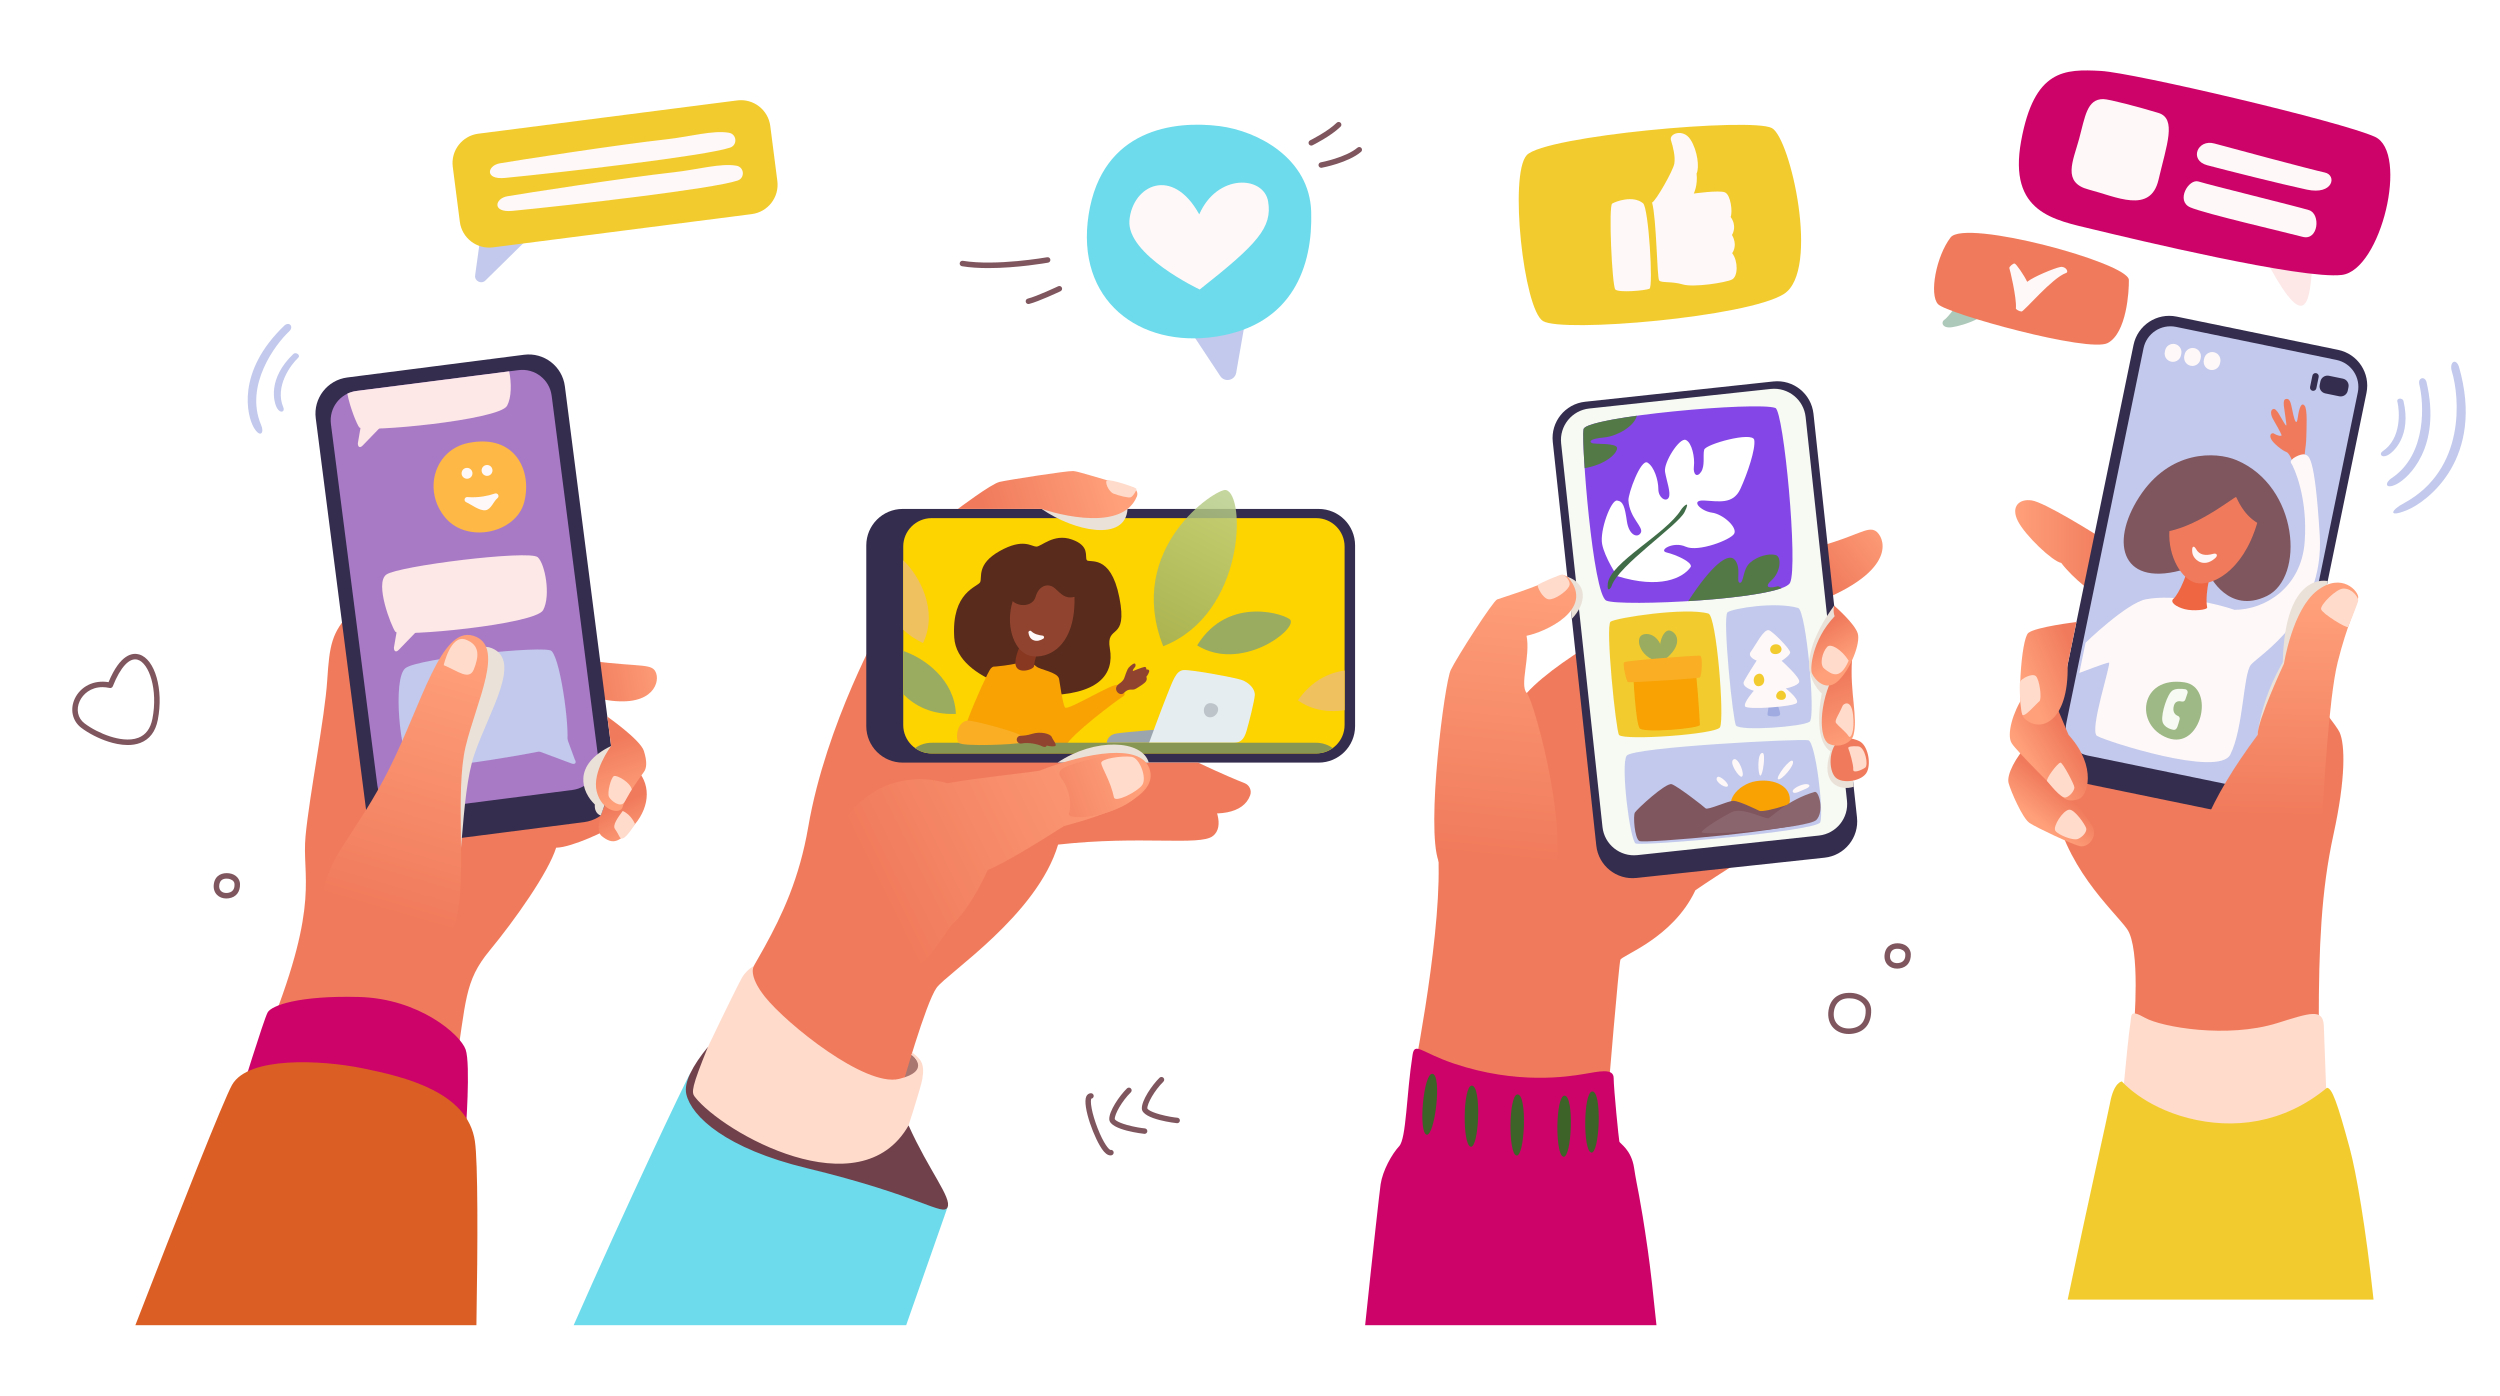 <svg width="781" height="436" viewBox="0 0 781 436" fill="none" xmlns="http://www.w3.org/2000/svg">
<g filter="url(#filter0_d_37_39496)">
<path d="M149.745 72.547L148.433 82.012C148.184 83.807 150.353 84.897 151.645 83.626L165.249 70.24L149.745 72.547Z" fill="#C2C9EC"/>
<path d="M153.998 73.278L234.853 62.887C239.917 62.236 243.494 57.603 242.844 52.539L240.636 35.362C239.985 30.298 235.353 26.721 230.289 27.371L149.434 37.763C144.37 38.414 140.792 43.046 141.443 48.11L143.651 65.288C144.302 70.352 148.934 73.929 153.998 73.278Z" fill="#F2CC2E"/>
<path d="M722.481 76.562C721.725 90.658 720.542 100.181 709.253 79.743C697.965 59.306 722.481 76.562 722.481 76.562Z" fill="#FDE7E7"/>
<path d="M617.116 82.017C611.871 91.217 608.313 95.377 607.357 95.949C606.401 96.521 606.551 98.737 609.914 98.206C613.276 97.675 622.142 95.165 626.315 88.026C630.489 80.887 617.116 82.017 617.116 82.017Z" fill="#ADC9B9"/>
<path d="M568.421 166.649C580.2 163.448 583.402 160.306 585.939 161.877C588.476 163.448 593.248 173.354 569.75 183.26C546.252 193.167 568.421 166.649 568.421 166.649Z" fill="url(#paint0_linear_37_39496)"/>
<path d="M184.609 202.469C201.04 204.523 203.939 203.073 205.026 206.456C206.114 209.838 203.093 217.812 186.905 214.188C170.716 210.563 184.609 202.469 184.609 202.469Z" fill="url(#paint1_linear_37_39496)"/>
<path d="M284.76 325.453C282.784 332.106 262.289 328.239 242.235 311.081C269.78 343.816 295.15 333.57 284.76 325.453Z" fill="#A97670"/>
<path d="M210.491 49.82C195.869 51.426 163.6 56.419 158.478 57.317C154.575 58.001 153.615 62.506 160.072 61.875C178.424 60.083 222.637 55.033 230.414 52.405C230.433 52.399 230.452 52.392 230.47 52.386C232.787 51.588 232.511 48.205 230.098 47.776C225.098 46.886 217.884 49.008 210.491 49.82Z" fill="#FFF8F8"/>
<path d="M208.154 39.528C193.532 41.134 161.263 46.127 156.141 47.025C152.238 47.709 151.278 52.213 157.735 51.583C176.087 49.79 220.301 44.74 228.078 42.112C228.096 42.106 228.115 42.1 228.133 42.093C230.45 41.296 230.174 37.912 227.762 37.483C222.761 36.594 215.547 38.716 208.154 39.528Z" fill="#FFF8F8"/>
<path d="M658.303 165.26C654.385 162.641 638.732 152.937 634.745 152.333C630.759 151.729 628.101 154.266 630.396 158.796C632.692 163.327 641.265 171.431 643.925 171.849C647.793 176.978 654.8 182.052 655.283 182.052C655.766 182.052 658.303 165.26 658.303 165.26Z" fill="url(#paint2_linear_37_39496)"/>
<path d="M502.338 337.896C502.338 337.896 505.721 297.304 506.204 295.855C506.687 294.405 522.634 289.089 529.641 274.109C536.648 269.277 552.111 259.612 552.111 259.612L518.526 185.193C518.526 185.193 487.841 200.415 476.968 212.496C466.095 224.577 448.94 241.249 449.423 266.377C449.906 291.506 440.725 336.205 440.725 336.205L502.338 337.896Z" fill="#F07B5C"/>
<path d="M641.269 245.115C644.41 266.619 660.115 280.149 664.464 286.19C668.814 292.231 666.639 316.876 666.639 316.876C666.639 316.876 690.318 340.554 724.386 314.943C724.386 292.231 725.111 274.351 728.977 256.713C732.843 239.074 732.601 228.685 730.91 224.819C729.218 220.953 707.231 195.583 707.231 195.583L641.269 245.115Z" fill="#F07B5C"/>
<path d="M281.74 335.722C281.74 335.722 289.23 309.144 292.613 304.553C295.996 299.962 324.024 281.841 330.547 259.854C356.401 256.954 374.764 260.337 378.871 257.196C382.979 254.055 378.871 246.806 378.871 246.806L275.7 190.75C275.7 190.75 258.062 221.919 252.504 254.296C246.947 286.673 231 299.721 224.235 321.466C217.47 343.212 281.74 335.722 281.74 335.722Z" fill="#F07B5C"/>
<path d="M142.084 331.131C145.709 308.419 144.984 302.62 152.957 292.955C160.931 283.29 171.32 268.552 173.736 260.82C178.569 260.82 190.65 255.021 190.891 254.296C191.133 253.571 195.24 235.933 184.126 226.752C173.012 217.57 115.265 181.086 109.466 187.368C103.667 193.65 102.942 197.274 102.217 208.63C101.492 219.986 96.66 244.39 95.452 257.196C94.244 270.002 100.043 277.492 84.579 316.634C69.115 355.776 142.084 331.131 142.084 331.131Z" fill="#F07B5C"/>
<path d="M145.467 349.736C145.467 349.736 147.074 328.531 145.467 323.883C143.86 319.235 130.97 307.936 112.124 307.452C93.277 306.969 84.821 310.11 83.613 312.285C82.405 314.459 74.915 338.788 74.915 338.788L145.467 349.736Z" fill="#CD0369"/>
<path d="M148.83 410C149.281 383.771 149.32 359.156 148.367 352.545C146.137 337.075 126.383 332.404 113.336 329.746C100.288 327.088 77.572 325.967 72.498 334.907C69.956 339.385 55.775 375.146 42.282 410H148.83Z" fill="#DB5F24"/>
<path d="M273.283 379.455C273.283 379.455 287.297 338.138 288.143 333.064C288.989 327.99 287.502 326.817 284.984 324.806C284.76 325.453 284.76 325.453 284.76 325.453C284.76 325.453 291.402 330.527 280.833 333.064C270.263 335.601 245.773 315.93 238.974 307.403C233.625 300.695 235.461 297.835 235.461 297.835C235.461 297.835 233.554 298.673 231.908 301.214C230.716 303.053 212.396 340.675 210.704 346.474C209.013 352.273 273.283 379.455 273.283 379.455Z" fill="#FFDBCC"/>
<path d="M283.086 410L295.996 373.173C295.996 373.173 270.545 363.508 244.128 357.387C217.711 351.266 214.305 337.243 215.593 331.424C214.435 333.058 194.821 374.533 179.213 410H283.086Z" fill="#6DDBEB"/>
<path d="M517.479 410C516.533 400.618 515.588 392.212 514.741 386.291C512.266 368.979 511.515 367.636 510.491 360.857C509.626 355.123 506.043 353.27 505.882 352.625C505.721 351.981 504.11 336.034 504.11 332.813C504.11 329.591 499.6 330.719 494.768 331.524C489.935 332.329 473.99 334.932 454.175 328.248C444.03 324.827 441.938 321.37 441.289 325.51C439.355 337.844 439.356 351.659 437.101 354.075C434.846 356.491 431.947 361.646 431.302 365.995C431.028 367.845 428.83 387.421 426.469 410L517.479 410Z" fill="#CD0369"/>
<path d="M447.411 331.453C444.672 331.453 443.061 349.655 445.639 350.461C448.216 351.266 450.632 331.453 447.411 331.453Z" fill="#3D6328"/>
<path d="M459.732 335.146C457.002 335.357 456.8 353.629 459.432 354.233C462.063 354.838 462.944 334.898 459.732 335.146Z" fill="#3D6328"/>
<path d="M474.032 337.899C471.302 338.11 471.1 356.382 473.731 356.986C476.363 357.591 477.244 337.65 474.032 337.899Z" fill="#3D6328"/>
<path d="M488.69 338.282C485.96 338.493 485.757 356.765 488.389 357.369C491.021 357.974 491.902 338.033 488.69 338.282Z" fill="#3D6328"/>
<path d="M497.389 336.971C494.658 337.182 494.456 355.454 497.088 356.058C499.72 356.662 500.601 336.722 497.389 336.971Z" fill="#3D6328"/>
<path d="M727.165 349.736C727.165 349.736 726.198 321.829 725.957 316.392C725.715 310.956 721.637 312.427 711.419 315.614C695.821 320.481 675.325 316.876 670.13 313.976C664.935 311.077 666.035 313.131 665.431 316.392C664.828 319.654 661.807 352.515 661.807 352.515C661.807 352.515 701.312 390.69 727.165 349.736Z" fill="#FFDBCC"/>
<path d="M741.495 402C739.064 379.448 736.088 362.205 734.051 354.693C730.185 340.437 728.504 335.821 726.928 335.834C713.272 347.123 697.566 348.894 683.553 345.27C669.539 341.645 662.887 333.845 662.887 333.845C662.887 333.845 660.357 333.97 659.149 340.707C658.558 344.001 652.078 372.479 645.946 402L741.495 402Z" fill="#F2CC2E"/>
<path d="M127.252 259.931L182.48 252.833C188.72 252.031 193.128 246.323 192.326 240.083L176.465 116.673C175.663 110.433 169.955 106.025 163.716 106.827L108.487 113.925C102.248 114.727 97.84 120.435 98.641 126.674L114.502 250.085C115.304 256.325 121.012 260.733 127.252 259.931Z" fill="#352D4E"/>
<path d="M128.227 249.285L178.846 242.779C183.91 242.128 187.487 237.496 186.836 232.432L172.338 119.621C171.687 114.557 167.054 110.98 161.991 111.631L111.372 118.136C106.308 118.787 102.73 123.42 103.381 128.484L117.88 241.294C118.531 246.358 123.163 249.936 128.227 249.285Z" fill="#A87AC6"/>
<path d="M411.938 154.991H282.017C275.726 154.991 270.626 160.091 270.626 166.382V222.851C270.626 229.142 275.726 234.242 282.017 234.242H411.939C418.229 234.242 423.329 229.142 423.329 222.851V166.382C423.329 160.091 418.229 154.991 411.938 154.991Z" fill="#352D4E"/>
<path d="M124.518 189.86L123.061 198.31C123.061 199.605 123.774 199.883 124.651 198.931L130.243 193.151C131.081 192.241 124.518 189.075 124.518 189.86Z" fill="#FDE7E7"/>
<path d="M176.45 224.767L179.565 233.265C180.209 234.276 179.677 234.934 178.553 234.515L166.667 230.083L176.45 224.767Z" fill="#C2C9EC"/>
<path d="M167.981 170.065C165.321 167.737 124.374 172.784 120.68 175.503C116.985 178.223 122.21 191.548 123.472 193.321C124.733 195.094 167.222 191.124 169.677 186.605C172.131 182.087 170.271 172.069 167.981 170.065Z" fill="#FDE7E7"/>
<path d="M113.249 126.029L111.791 134.479C111.791 135.774 112.504 136.053 113.381 135.1L118.973 129.321C119.812 128.41 113.249 125.244 113.249 126.029Z" fill="#FDE7E7"/>
<path d="M158.407 122.774C159.83 120.155 159.801 115.688 159.081 112.005L111.372 118.137C110.348 118.268 109.386 118.565 108.506 118.993C109.382 123.491 111.466 128.456 112.202 129.491C113.464 131.263 155.952 127.293 158.407 122.774Z" fill="#FDE7E7"/>
<path d="M172.3 199.356C170.46 197.533 130.883 201.551 126.689 204.699C122.495 207.848 125.071 233.17 128.506 235.393C131.941 237.616 175.305 230.055 176.879 228.755C178.453 227.455 175.441 202.469 172.3 199.356Z" fill="#C2C9EC"/>
<path d="M411.164 157.863H291.056C286.148 157.863 282.168 161.843 282.168 166.751V222.482C282.168 227.39 286.148 231.37 291.056 231.37H411.163C416.072 231.37 420.051 227.39 420.051 222.482V166.751C420.051 161.843 416.072 157.863 411.164 157.863Z" fill="#FDD300"/>
<path d="M570.022 263.937L511.229 270.275C504.975 270.949 499.357 266.426 498.683 260.171L485.088 134.052C484.413 127.797 488.937 122.18 495.192 121.506L553.985 115.168C560.24 114.493 565.857 119.017 566.531 125.272L580.127 251.391C580.801 257.646 576.277 263.263 570.022 263.937Z" fill="#352D4E"/>
<path d="M568.218 257.026L511.519 263.138C506.084 263.724 501.204 259.793 500.618 254.359L487.699 134.52C487.114 129.085 491.044 124.205 496.479 123.619L553.178 117.507C558.612 116.921 563.493 120.852 564.079 126.286L576.997 246.125C577.583 251.56 573.653 256.44 568.218 257.026Z" fill="#F6FAF3"/>
<path d="M700.441 250.874L649.98 240.479C643.819 239.21 639.853 233.186 641.122 227.024L666.513 103.761C667.782 97.6 673.806 93.634 679.968 94.903L730.428 105.297C736.59 106.566 740.556 112.59 739.287 118.752L713.895 242.015C712.626 248.177 706.602 252.143 700.441 250.874Z" fill="#352D4E"/>
<path d="M702.32 242.351L652.192 232.025C647.549 231.069 644.561 226.529 645.517 221.886L669.638 104.79C670.595 100.147 675.134 97.159 679.777 98.115L729.905 108.441C734.548 109.397 737.536 113.937 736.58 118.58L712.459 235.676C711.502 240.319 706.963 243.308 702.32 242.351Z" fill="#C2C9EC"/>
<path d="M678.295 108.99C676.9 108.702 676.002 107.338 676.289 105.943L676.384 105.483C676.672 104.088 678.036 103.19 679.431 103.477C680.826 103.765 681.724 105.129 681.437 106.524L681.342 106.984C681.055 108.379 679.691 109.277 678.295 108.99Z" fill="#FFF8F8"/>
<path d="M684.373 110.266C682.978 109.979 682.08 108.615 682.367 107.22L682.462 106.76C682.749 105.365 684.113 104.467 685.508 104.754C686.904 105.041 687.802 106.405 687.514 107.801L687.42 108.26C687.132 109.656 685.768 110.554 684.373 110.266Z" fill="#FFF8F8"/>
<path d="M690.48 111.545C689.085 111.258 688.187 109.894 688.474 108.499L688.569 108.039C688.857 106.644 690.221 105.745 691.616 106.033C693.011 106.32 693.909 107.684 693.622 109.079L693.527 109.539C693.24 110.935 691.876 111.833 690.48 111.545Z" fill="#FFF8F8"/>
<path d="M730.78 119.801L726.425 118.904C725.207 118.653 724.423 117.463 724.674 116.245L724.901 115.143C725.152 113.925 726.343 113.141 727.56 113.392L731.915 114.289C733.133 114.54 733.917 115.73 733.666 116.948L733.439 118.05C733.188 119.268 731.998 120.052 730.78 119.801Z" fill="#352D4E"/>
<path d="M722.442 118.084C722.984 118.195 723.514 117.846 723.626 117.304L724.357 113.755C724.468 113.213 724.12 112.683 723.577 112.571C723.035 112.46 722.505 112.808 722.393 113.351L721.662 116.9C721.551 117.442 721.9 117.972 722.442 118.084Z" fill="#352D4E"/>
<path d="M720.081 139.636C719.679 138.025 720.404 136.092 720.484 132.79C720.565 129.488 720.886 123.85 719.96 122.722C719.034 121.595 718.254 123.194 717.825 126.486C717.496 129.008 716.881 127.556 716.429 125.591C715.706 122.45 715.652 120.467 714.202 120.628C712.752 120.789 713.71 123.659 714.202 128.038C714.327 129.153 714.326 129.327 713.459 127.958C712.591 126.588 711.222 123.447 710.175 123.769C709.128 124.092 709.37 125.702 710.175 127.072C710.981 128.441 712.591 131.34 712.753 131.904C712.914 132.468 711.142 131.984 710.497 131.501C709.853 131.018 708.78 131.664 709.478 133.113C710.175 134.562 712.994 136.736 714.283 137.22C715.571 137.703 716.634 141.649 716.634 141.649L720.081 139.636Z" fill="#F07B5C"/>
<path d="M146.412 134.357C135.588 136.488 131.968 149.421 139.236 157.863C146.074 165.807 161.168 162.587 163.744 152.927C166.32 143.266 161.061 131.473 146.412 134.357Z" fill="#FEB845"/>
<path d="M150.854 151.102C149.19 151.356 147.565 151.408 146.03 151.284C145.089 151.208 144.777 152.505 145.639 152.89C147.238 153.604 149.852 155.679 151.712 155.395C153.423 155.134 154.158 152.632 155.415 151.619C156.15 151.026 155.493 149.869 154.601 150.179C153.427 150.587 152.171 150.901 150.854 151.102Z" fill="#FFF8F8"/>
<path d="M145.898 145.564C146.838 145.564 147.599 144.802 147.599 143.863C147.599 142.923 146.838 142.162 145.898 142.162C144.959 142.162 144.197 142.923 144.197 143.863C144.197 144.802 144.959 145.564 145.898 145.564Z" fill="#FFF8F8"/>
<path d="M152.155 144.665C153.094 144.665 153.856 143.904 153.856 142.964C153.856 142.025 153.094 141.263 152.155 141.263C151.215 141.263 150.454 142.025 150.454 142.964C150.454 143.904 151.215 144.665 152.155 144.665Z" fill="#FFF8F8"/>
<path d="M358.978 228.04H345.77C345.77 228.04 345.77 225.624 348.83 225.141C351.891 224.658 365.904 223.53 365.904 223.53L358.978 228.04Z" fill="#9AA5AE"/>
<path d="M372.439 100.217L381.204 113.482C382.569 115.548 385.757 114.884 386.184 112.445L388.954 96.593L372.439 100.217Z" fill="#C2C9EC"/>
<path d="M381.015 35.402C366.888 33.591 344.281 36.249 340.095 63.021C335.91 89.793 355.904 104.873 379.965 101.146C404.026 97.418 410.126 78.949 409.617 62.174C409.109 45.399 392.909 36.927 381.015 35.402Z" fill="#6DDBEB"/>
<path d="M553.543 36.013C547.237 32.597 482.507 38.429 476.95 44.47C471.393 50.51 475.983 92.552 482.024 96.297C488.065 100.042 545.946 95.079 557.303 87.831C568.658 80.582 559.342 39.154 553.543 36.013Z" fill="#F2CC2E"/>
<path d="M374.79 86.442C392.93 72.146 397.482 67.043 396.168 58.973C394.854 50.903 380.293 50.044 374.647 62.966C366.229 47.713 353.849 53.867 352.839 64.769C351.828 75.672 374.79 86.442 374.79 86.442Z" fill="#FFF8F8"/>
<path d="M513.288 59.495C510.116 56.924 504.845 58.905 503.651 59.593C502.458 60.282 503.617 85.363 504.624 86.437C505.63 87.512 514.062 86.776 515.295 86.194C516.528 85.612 515.023 60.902 513.288 59.495Z" fill="#FFF8F8"/>
<path d="M516.112 59.285C517.345 58.703 522.668 49.336 523.054 47.135C523.441 44.935 522.648 41.846 522 39.791C521.352 37.736 525.807 36.069 528.084 39.57C530.362 43.072 530.914 48.428 530.011 50.216C530.432 53.928 529.133 56.47 529.133 56.47C529.133 56.47 537.006 55.339 538.861 56.096C540.716 56.853 541.308 62.315 540.644 63.772C542.644 66.531 541.369 68.943 541.064 69.42C542.745 72.297 541.604 74.418 541.126 75.08C543.006 77.521 543.002 82.359 541.066 83.325C539.13 84.291 529.081 85.874 525.675 84.85C522.269 83.827 518.994 84.447 518.319 83.612C517.644 82.776 517.513 64.324 516.112 59.285Z" fill="#FFF8F8"/>
<path d="M665.057 83.444C664.942 78.095 613.883 64.293 609.368 70.171C604.853 76.049 602.623 88.041 605.446 91.025C608.269 94.008 652.57 106.288 658.457 103.162C664.345 100.037 665.134 87.021 665.057 83.444Z" fill="#F07B5C"/>
<path d="M633.291 84.038C632.281 81.917 629.916 78.514 629.401 78.341C628.885 78.169 627.566 79.447 627.718 79.753C627.871 80.059 630.056 89.135 629.766 92.286C629.651 92.63 630.777 93.262 631.522 93.32C632.267 93.378 641.105 82.768 645.424 81.284C646.417 80.979 645.331 79.087 643.63 79.41C641.93 79.732 635.375 82.379 633.291 84.038Z" fill="#FFF8F8"/>
<path d="M656.32 18.16C644.974 17.543 635.493 17.596 631.401 40.062C627.308 62.528 641.775 64.725 653.999 67.676C666.222 70.626 719.358 83.397 731.606 81.888C743.853 80.379 752.641 43.572 741.902 38.729C731.162 33.887 666.367 18.706 656.32 18.16Z" fill="#CD0369"/>
<path d="M554.63 123.45C548.966 121.358 495.514 126.188 494.708 130.054C493.903 133.92 497.607 181.613 501.796 183.62C505.984 185.626 556.601 183.268 559.202 178.073C561.804 172.88 557.247 124.417 554.63 123.45Z" fill="#8446E7"/>
<path d="M501.312 132.631C505.321 132.23 510.655 129.058 511.347 125.874C502.104 127.147 494.998 128.663 494.708 130.054C494.475 131.173 494.62 135.967 495.045 142.262C501.895 141.041 505.178 137.582 505.178 136.013C505.178 134.242 498.091 134.886 497.285 134.403C496.48 133.92 496.48 133.114 501.312 132.631Z" fill="#537947"/>
<path d="M556.563 179.743C556.021 179.293 555.531 179.067 555.153 179.183C553.059 179.825 550.763 179.666 553.502 177.208C556.24 174.749 556.723 169.841 554.629 169.357C552.535 168.874 549.152 169.68 546.736 171.773C544.32 173.868 544.803 178.217 543.515 178.055C542.226 177.894 544.159 173.384 541.904 170.84C539.856 168.531 534.621 172.647 527.404 183.794C538.995 183.085 551.236 181.694 556.563 179.743Z" fill="#537947"/>
<path d="M505.178 175.962C518.557 180.119 525.796 176.619 528.212 173.069C528.678 171.535 523.394 169.242 520.656 168.598C517.918 167.954 522.736 165.008 526.602 166.78C530.468 168.552 540.616 164.686 541.743 162.753C542.871 160.82 538.361 156.632 534.817 156.149C531.273 155.666 527.862 152.122 532.387 152.363C536.911 152.605 541.421 153.643 543.676 148.775C545.931 143.907 548.508 136.175 548.025 133.437C547.542 130.698 532.856 134.725 532.387 136.497C531.917 138.269 532.722 141.434 531.434 143.395C530.145 145.356 528.857 144.229 529.179 141.652C529.501 139.075 528.593 134.242 526.631 133.437C524.668 132.632 519.675 140.468 520.158 143.396C520.641 146.323 522.091 150.028 521.286 151.478C520.48 152.927 518.064 151.549 518.064 148.775C518.064 146.001 516.775 141.805 514.681 140.521C512.587 139.236 508.582 150.279 508.721 152.364C509.088 157.864 513.554 160.659 512.587 162.431C511.621 164.203 508.882 163.288 508.238 158.832C507.594 154.377 507.111 152.605 505.178 152.364C503.245 152.122 499.701 161.787 500.506 165.975C501.311 170.163 505.178 175.962 505.178 175.962Z" fill="white"/>
<path d="M525.152 155.263C520.481 162.834 503.048 171.706 502.279 178.297C501.932 181.265 503.189 179.922 503.487 179.022C505.61 172.609 524.152 160.176 526.246 155.988C528.34 151.8 525.763 154.273 525.152 155.263Z" fill="#406D47"/>
<path d="M533.709 187.677C526.577 185.639 504.836 189.006 503.144 190.214C501.453 191.422 504.827 224.499 505.795 225.611C507.373 227.423 536.216 225.421 537.333 223.195C538.783 220.306 536.246 188.402 533.709 187.677Z" fill="#F2CC2E"/>
<path d="M561.723 185.924C554.59 183.886 541.388 186.061 539.697 187.269C538.005 188.477 541.379 221.554 542.347 222.666C543.925 224.478 563.414 223.013 565.347 221.442C567.28 219.872 564.259 186.649 561.723 185.924Z" fill="#C2C9EC"/>
<path d="M531.051 222.47C530.891 218.243 529.964 205.799 529.601 205.315C529.239 204.832 510.393 206.046 510.272 206.466C510.151 206.886 510.997 221.879 512.205 223.503C513.413 225.128 531.091 223.54 531.051 222.47Z" fill="#F8A204"/>
<path d="M519.922 202.174C525.802 197.664 524.183 193.751 521.731 193.009C519.278 192.268 517.023 199.355 519.922 202.174Z" fill="#99AC5F"/>
<path d="M519.6 202.899C519.922 195.087 515.331 193.235 512.996 194.362C510.66 195.49 512.351 202.255 519.6 202.899Z" fill="#99AC5F"/>
<path d="M552.475 215.018C552.81 217.514 551.657 219.447 552.475 219.609C553.293 219.77 556.193 220.194 556.112 218.975C556.031 217.756 554.772 214.696 554.772 214.696L552.475 215.018Z" fill="#A0ABE1"/>
<path d="M552.649 192.889C551.011 192.316 548.38 197.733 547.011 199.489C545.642 201.245 548.783 202.373 548.783 202.373C548.783 202.373 545.803 206.964 544.837 208.816C543.87 210.669 547.897 211.796 547.897 211.796C547.897 211.796 544.595 215.501 545.159 216.669C545.723 217.837 560.367 216.762 561.3 215.608C562.233 214.454 557.885 211.071 557.885 211.071C557.885 211.071 561.589 210.347 562.072 209.058C562.555 207.769 556.595 202.454 556.595 202.454C556.595 202.454 559.092 200.843 559.253 199.876C559.414 198.91 553.857 193.312 552.649 192.889Z" fill="#FFF8F8"/>
<path d="M554.421 197.309C552.398 197.649 552.488 200.669 554.985 200.313C557.481 199.957 556.756 196.916 554.421 197.309Z" fill="#F2CC2E"/>
<path d="M549.406 206.48C547.097 206.967 547.617 210.503 549.406 210.371C552.112 210.171 551.317 206.078 549.406 206.48Z" fill="#F2CC2E"/>
<path d="M557.284 212.07C555.619 210.738 553.668 213.989 555.842 214.553C558.018 215.116 558.492 213.036 557.284 212.07Z" fill="#F2CC2E"/>
<path d="M568.663 252.845C569.768 249.201 567.167 227.799 564.917 227.254C562.667 226.709 510.11 229.392 508.175 232.075C506.24 234.758 509.183 258.644 511 259.509C512.817 260.374 567.798 255.701 568.663 252.845Z" fill="#C2C9EC"/>
<path d="M559.044 246.894C560.039 241.7 554.271 239.116 548.56 240.037C542.848 240.958 538.002 247.011 542.502 249.841C547.002 252.672 558.277 250.895 559.044 246.894Z" fill="#F8A204"/>
<path d="M564.225 242.373C562.621 243.007 560.503 244.303 560.071 243.381C559.638 242.46 562.753 240.926 564.225 240.957C565.696 240.988 565.525 241.859 564.225 242.373Z" fill="#FFF8F8"/>
<path d="M560.03 233.719C559.283 232.726 554.6 238.825 555.475 239.431C556.349 240.036 560.941 234.93 560.03 233.719Z" fill="#FFF8F8"/>
<path d="M550.637 231.209C548.818 231.057 549.167 238.306 549.946 238.306C550.724 238.305 551.674 231.295 550.637 231.209Z" fill="#FFF8F8"/>
<path d="M541.637 233.199C539.877 234.028 543.246 238.874 544.072 238.652C545.358 238.305 543.108 232.507 541.637 233.199Z" fill="#FFF8F8"/>
<path d="M536.618 238.693C535.12 239.726 538.695 242.294 539.647 241.689C540.599 241.083 537.31 238.215 536.618 238.693Z" fill="#FFF8F8"/>
<path d="M633.779 228.202C629.672 232.549 626.772 238.063 627.497 240.683C628.222 243.303 631.846 251.639 634.021 253.088C636.195 254.538 647.189 259.733 649.726 260.337C652.263 260.941 655.525 257.369 653.592 254.021C651.659 250.672 633.779 228.202 633.779 228.202Z" fill="url(#paint3_linear_37_39496)"/>
<path d="M632.088 213.606C628.826 218.416 626.772 225.544 628.463 228.201C630.155 230.859 641.994 242.403 643.685 244.303C645.377 246.202 646.706 246.429 649.364 245.651C652.021 244.873 655.404 235.744 646.222 225.57C642.357 216.416 641.269 213.834 641.269 213.834L632.088 213.606Z" fill="url(#paint4_linear_37_39496)"/>
<path d="M632.33 220.357C637.206 225.217 646.35 221.754 645.924 203.715C648.683 190.322 648.683 190.322 648.683 190.322C648.683 190.322 635.954 191.853 633.658 193.718C631.363 195.583 629.913 217.949 632.33 220.357Z" fill="url(#paint5_linear_37_39496)"/>
<path d="M631.765 219.24C632.33 220.357 636.195 215.764 637.081 215.097C637.967 214.429 637.162 208.147 635.954 207.181C634.746 206.214 631.446 208.067 631.082 208.953C630.719 209.839 631.201 218.123 631.765 219.24Z" fill="#FFDBCC"/>
<path d="M643.686 234.242C642.627 234.475 638.981 239.488 639.528 240.041C640.074 240.594 643.847 245.598 645.377 245.115C646.907 244.631 648.035 242.86 648.035 241.974C648.035 241.088 644.322 234.102 643.686 234.242Z" fill="#FFDBCC"/>
<path d="M646.343 248.949C644.33 249.303 641.269 254.216 642.074 255.504C642.88 256.793 647.632 258.723 649.162 258.08C650.692 257.437 651.981 255.826 651.739 254.779C651.498 253.732 648.033 248.652 646.343 248.949Z" fill="#FFDBCC"/>
<path d="M696.751 231.726C700.901 223.411 700.76 206.678 703.177 203.688C705.593 200.698 726.251 188.738 724.681 163.126C723.11 137.515 721.177 138.481 720.09 137.998C719.002 137.515 714.895 139.448 715.741 140.656C716.586 141.864 721.056 151.408 719.969 165.422C718.882 179.436 707.77 186.473 698.076 186.513C692.554 184.589 679.45 181.51 670.422 183.208C664.368 184.348 651.527 196.786 651.527 196.786L649.581 206.231C649.581 206.231 657.994 202.989 658.84 202.991C659.685 202.994 652.556 224.324 655.104 225.895C657.652 227.465 693.136 238.968 696.751 231.726Z" fill="#FFF8F8"/>
<path d="M682.398 209.155C668.384 207.084 666.692 222.69 677.203 226.554C687.713 230.417 692.233 210.609 682.398 209.155Z" fill="#9EB986"/>
<path d="M683.384 212.521L682.699 214.545C682.546 214.998 682.074 215.269 681.611 215.154C680.79 214.95 679.565 214.928 679.137 216.403C678.612 218.215 679.367 219.275 680.362 219.64C680.811 219.805 681.045 220.301 680.911 220.76C680.362 222.639 680.163 224.015 679.137 224.015C678.956 224.015 675.874 223.531 675.512 221.175C675.149 218.82 677.082 212.719 678.713 211.692C679.752 211.038 681.501 211.143 682.635 211.306C683.21 211.389 683.571 211.971 683.384 212.521Z" fill="#F6FAF3"/>
<path d="M692.17 169.319C688.487 180.906 689.375 184.956 689.52 185.753C689.664 186.549 685.174 186.987 682.535 186.309C679.895 185.63 677.674 184.113 679.039 182.993C680.404 181.873 684.344 174.53 684.337 167.34C684.331 160.15 692.17 169.319 692.17 169.319Z" fill="#EE6642"/>
<path d="M698.725 139.767C692.179 136.997 677.785 136.528 668.281 151.276C658.778 166.023 663.046 179.956 683.02 173.674C690.349 175.802 690.349 175.802 690.349 175.802C690.349 175.802 696.228 187.986 708.148 182.2C720.068 176.413 718.135 147.982 698.725 139.767Z" fill="#7F555E"/>
<path d="M677.704 161.915C677.302 169.998 681.55 176.976 685.99 178.104C690.429 179.231 700.497 175.205 705.168 159.338C700.497 156.519 698.886 151.606 698.564 151.284C698.242 150.962 687.61 159.821 677.704 161.915Z" fill="#F07B5C"/>
<path d="M686.059 167.553C685.367 166.316 684.63 166.506 684.872 168.6C685.114 170.694 688.255 173.674 691.998 170.387C693.097 169.421 692.378 168.74 691.476 169.003C688.889 169.757 687.047 169.317 686.059 167.553Z" fill="#FFF8F8"/>
<path d="M755.796 116.09C757.194 121.729 758.333 137.836 747.219 145.326C744.924 146.776 745.044 149.071 748.669 147.259C752.293 145.447 762.854 135.828 758.021 115.29C757.417 113.358 755.294 114.065 755.796 116.09Z" fill="#C2C9EC"/>
<path d="M765.968 112.048C768.392 119.974 770.369 142.616 751.09 153.145C747.108 155.183 745.626 157.926 751.913 155.379C758.2 152.832 776.519 139.31 768.136 110.44C767.089 107.723 765.098 109.201 765.968 112.048Z" fill="#C2C9EC"/>
<path d="M748.926 121.41C749.669 124.409 750.276 132.975 744.365 136.959C743.144 137.73 743.933 139.193 745.86 138.229C747.788 137.265 753.405 132.149 750.835 121.226C750.513 120.198 748.659 120.333 748.926 121.41Z" fill="#C2C9EC"/>
<path d="M90.322 99.538C86.073 103.499 76.324 116.372 81.547 128.715C82.678 131.183 81.324 133.04 79.277 129.543C77.23 126.047 73.633 112.222 88.894 97.653C90.456 96.363 91.848 98.115 90.322 99.538Z" fill="#C2C9EC"/>
<path d="M93.174 107.746C90.914 109.853 85.73 116.699 88.507 123.264C89.109 124.576 87.65 125.371 86.561 123.511C85.472 121.651 83.559 114.298 91.676 106.55C92.506 105.865 93.986 106.989 93.174 107.746Z" fill="#C2C9EC"/>
<path d="M325.594 213.216C343.405 213.276 348.116 206.572 346.727 198.658C345.338 190.745 352.465 196.725 349.687 182.651C346.908 168.577 340.083 172.141 339.479 170.933C338.874 169.724 340.505 166.523 334.827 164.53C329.149 162.536 325.283 166.825 323.713 166.765C322.142 166.704 319.605 164.047 312.297 168.154C304.988 172.262 306.92 176.369 306.196 177.879C305.471 179.389 297.195 180.839 298.101 195.155C299.007 209.471 325.594 213.216 325.594 213.216Z" fill="#582B1C"/>
<path d="M351.125 212.456C351.125 212.456 351.93 212.919 350.541 213.765C349.152 214.61 334.413 225.544 332.903 229.107C331.393 232.671 307.17 229.953 305.298 227.175C303.425 224.396 300.586 225.483 302.64 220.047C304.694 214.61 308.801 205.549 309.526 204.825C310.251 204.1 310.374 204.283 311.097 204.221C311.971 204.145 315.256 203.805 317.806 203.216C320.543 202.584 322.627 203.154 323.726 204.18C324.891 205.269 330.366 205.912 330.849 208.057C331.029 208.859 331.936 215.895 332.721 217.026C333.507 218.158 348.16 209.046 349.139 210.016C350.118 210.986 351.125 212.456 351.125 212.456Z" fill="#F8A204"/>
<path d="M351.125 212.456C352.79 210.741 353.662 211.892 354.83 211.167C355.998 210.443 357.73 209.476 358.092 208.671C358.454 207.865 358.092 207.462 358.092 207.462C358.092 207.462 358.696 206.778 358.978 205.892C359.26 205.006 358.092 205.127 358.092 205.127C358.092 205.127 358.253 204.241 357.488 204.362C356.723 204.483 353.904 205.65 353.904 205.65C353.839 204.785 354.775 204.618 354.749 203.838C354.721 202.952 354.145 203.194 353.179 203.999C352.212 204.805 352.183 205.321 351.653 206.587C351.246 207.561 351.407 208.389 349.593 209.627C347.288 211.202 349.796 213.825 351.125 212.456Z" fill="#90442F"/>
<path d="M326.641 193.894C323.373 200.677 323.141 203.018 323.032 204.127C322.922 205.235 317.048 207.11 317.205 202.846C317.362 198.582 321.845 192.097 321.845 192.097L326.641 193.894Z" fill="#883720"/>
<path d="M316.371 183.799C314.109 190.987 316.486 198.707 320.975 200.586C325.465 202.464 336.096 199.685 335.673 182.47C332.713 183.195 331.433 181.46 329.572 179.812C327.458 177.939 324.498 178.941 323.532 182.409C322.656 185.552 318.332 185.671 316.371 183.799Z" fill="#90442F"/>
<path d="M322.17 193.188C323.083 194.113 324.597 194.447 325.7 194.565C326.193 194.618 326.345 195.263 325.923 195.525C325.079 196.048 323.879 196.503 322.716 195.938C321.766 195.476 321.401 194.529 321.288 193.626C321.227 193.135 321.822 192.836 322.17 193.188Z" fill="#FFF8F8"/>
<path d="M221.176 323.024C216.022 335.722 215.961 337.246 217.052 338.645C225.81 349.874 268.732 374.1 283.839 347.583C290.197 361.736 297.445 370.273 295.995 373.173C294.546 376.072 287.734 369.575 252.021 360.931C226.885 354.847 216.026 344.862 214.404 337.808C213.571 334.184 216.308 328.996 221.176 323.024Z" fill="#70414B"/>
<path d="M342.024 234.242C357.428 248.297 386.331 256.177 390.555 244.443C391.104 242.919 390.31 241.236 388.8 240.648C382.742 238.285 374.28 234.242 374.28 234.242H342.024Z" fill="#F07B5C"/>
<path d="M198.382 235.933C203.335 240.403 203.214 247.652 198.382 253.451C193.55 259.249 191.617 260.095 187.992 257.196C184.368 254.296 191.737 239.074 198.382 235.933Z" fill="url(#paint6_linear_37_39496)"/>
<path d="M153.72 198.523C144.32 194.577 136.369 217.283 124.743 235.884C122.41 239.617 120.17 242.834 118.058 245.689V291.09C126.798 294.636 136.418 294.024 140.398 283.363C144.905 271.289 143.594 245.032 148.235 231.552C152.875 218.073 163.119 202.468 153.72 198.523Z" fill="#EAE2D8"/>
<path d="M142.487 283.291C145.944 270.415 142.018 243.504 145.474 229.168C148.93 214.832 157.949 197.758 147.882 194.617C137.816 191.475 131.856 215.637 121.708 235.933C111.56 256.229 102.539 263.156 100.928 275.398C99.318 287.64 136.044 307.291 142.487 283.291Z" fill="url(#paint7_linear_37_39496)"/>
<path d="M138.615 203.798C142.964 205.569 146.589 208.754 148.038 205.076C149.488 201.399 150.221 197.585 145.505 195.814C140.79 194.043 138.615 203.798 138.615 203.798Z" fill="#FFDBCC"/>
<path d="M194.543 249.343C193.147 251.236 191.219 253.75 192.144 255.021C193.549 256.954 193.516 258.206 194.543 257.921C195.908 257.541 198.382 253.451 198.382 253.451C198.382 253.451 197.309 250.592 194.543 249.343Z" fill="#FFDBCC"/>
<path d="M358.978 228.04C358.978 228.04 383.301 228.04 385.395 228.04C387.489 228.04 388.617 227.074 389.422 224.335C390.228 221.597 391.838 215.154 391.999 213.221C392.16 211.288 390.227 209.194 387.811 208.389C385.395 207.583 372.187 205.167 369.77 205.328C367.354 205.489 366.388 208.711 364.616 213.06C362.844 217.409 358.978 228.04 358.978 228.04Z" fill="#E5EDF0"/>
<path d="M379.052 215.818C375.729 214.734 375.126 219.564 377.602 220.047C380.079 220.53 382.012 216.785 379.052 215.818Z" fill="#BDC4CA"/>
<path d="M291.056 228.04C289.125 228.04 287.339 228.658 285.881 229.705C287.339 230.751 289.125 231.37 291.056 231.37H411.163C413.095 231.37 414.881 230.751 416.339 229.705C414.881 228.658 413.095 228.04 411.163 228.04H291.056Z" fill="#889653"/>
<path d="M319.245 226.023C319.173 225.057 304.033 220.943 302.27 221.128C298.922 221.479 298.386 226.73 299.495 228.04C300.604 229.351 317.778 228.554 318.672 228.04C319.567 227.526 319.245 226.023 319.245 226.023Z" fill="#F9AE24"/>
<path d="M317.711 226.621C317.36 227.523 318.168 228.449 319.118 228.266C321.517 227.805 324.389 228.552 325.513 229.114C326.802 229.758 327.003 228.913 327.003 228.913C327.003 228.913 328.413 229.315 329.46 229.114C330.507 228.913 329.017 227.342 328.574 226.255C328.131 225.167 324.99 224.443 322.453 225.248C320.83 225.763 319.57 225.85 318.872 225.846C318.374 225.843 317.911 226.13 317.722 226.591C317.719 226.601 317.714 226.611 317.711 226.621Z" fill="#90442F"/>
<path opacity="0.83" d="M363.387 197.873C389.165 187.815 389.217 150.294 382.935 149.076C379.94 148.496 351.334 167.267 363.387 197.873Z" fill="url(#paint8_linear_37_39496)"/>
<path d="M373.993 197.619C387.517 205.99 404.776 193.055 403.165 189.748C402.398 188.172 383.893 181.511 373.993 197.619Z" fill="#99AC5F"/>
<path d="M420.051 217.866V205.461C415.059 206.178 409.699 208.699 405.469 214.8C410.075 218.015 415.292 218.6 420.051 217.866Z" fill="#EFC15F"/>
<path d="M282.168 199.356V212.854C285.76 216.49 291.063 219.341 298.611 219.019C298.188 208.317 288.811 201.619 282.168 199.356Z" fill="#99AC5F"/>
<path d="M282.168 171.039V192.723C283.82 194.291 285.856 195.715 288.362 196.9C293.229 186.693 287.187 175.787 282.168 171.039Z" fill="#EFC15F"/>
<path d="M352.24 154.991C351.624 165.342 335.671 162.1 325.4 154.991C338.315 154.991 352.24 154.991 352.24 154.991Z" fill="#EAE2D8"/>
<path d="M299.249 154.991H325.401C325.401 154.991 350.119 163.569 355.164 151.079C355.638 149.905 354.925 148.583 353.704 148.248C341.505 144.896 336.974 143.266 335.259 143.152C333.447 143.031 314.963 145.93 312.305 146.534C309.647 147.138 299.249 154.991 299.249 154.991Z" fill="url(#paint9_linear_37_39496)"/>
<path d="M345.908 146.051C344.973 146.289 346.212 149.595 347.944 150.239C349.676 150.883 352.616 151.648 353.3 151.326C353.985 151.004 355.112 149.188 355.032 148.727C354.951 148.266 347.174 145.729 345.908 146.051Z" fill="#FFDBCC"/>
<path d="M358.873 234.242C356.884 227.097 342.072 226.36 330.372 234.242C337.027 234.242 358.873 234.242 358.873 234.242Z" fill="#EAE2D8"/>
<path d="M295.995 240.683C305.684 238.963 319.37 237.625 324.677 236.779C340.131 230.809 356.166 228.363 359.021 235.933C361.877 243.504 350.869 249.088 332.345 254.081C313.498 266.162 308.558 267.773 308.558 267.773C308.558 267.773 303.54 279.207 298.032 284.2C292.523 289.194 287.458 309.869 266.84 290.539C246.221 271.21 265.068 231.944 295.995 240.683Z" fill="url(#paint10_linear_37_39496)"/>
<path d="M344.014 232.341C331.731 235.346 329.406 236.328 331.767 239.441C334.129 242.553 334.88 247.526 333.914 250.138C332.948 252.751 351.656 251.288 357.329 242.19C363.003 233.092 351.783 230.44 344.014 232.341Z" fill="url(#paint11_linear_37_39496)"/>
<path d="M353.501 232.43C350.564 232.041 343.836 232.973 344.017 234.423C344.199 235.873 346.977 240.101 348.004 245.115C348.357 246.838 355.252 243.423 356.823 241.249C358.394 239.074 356.033 232.765 353.501 232.43Z" fill="#FFDBCC"/>
<path d="M190.907 229.045C178.668 234.968 181.745 243.489 185.824 247.315C185.609 250.282 187.691 250.776 187.691 250.776L191.83 239.262L190.907 229.045Z" fill="#EAE2D8"/>
<path d="M189.729 219.875C189.729 219.875 200.073 227.114 201.16 230.618C202.247 234.121 201.973 236.044 201.16 237.141C200.347 238.238 195.174 245.356 194.543 248.014C193.911 250.672 187.992 249.464 186.421 243.303C184.851 237.141 190.907 229.045 190.907 229.045L189.729 219.875Z" fill="url(#paint12_linear_37_39496)"/>
<path d="M197.379 242.617C196.852 240.363 192.769 238.108 191.83 238.43C190.892 238.752 189.603 243.665 190.247 244.954C190.892 246.242 193.996 248.57 195.142 246.474C196.288 244.378 197.379 242.617 197.379 242.617Z" fill="#FFDBCC"/>
<path d="M531.051 200.827C529.519 200.707 508.057 202.336 507.413 202.899C506.769 203.463 508.138 208.859 508.54 209.101C508.943 209.342 530.528 207.973 531.051 207.651C531.575 207.329 532.099 200.909 531.051 200.827Z" fill="#F9AE24"/>
<path d="M557.97 247.569C554.099 248.864 550.292 249.643 549.599 249.297C548.907 248.95 543.368 246.268 541.637 246.181C539.906 246.094 533.502 249.21 532.81 248.518C532.117 247.825 524.069 241.594 522.251 240.988C520.434 240.383 511.347 248.828 510.741 249.841C510.135 250.854 510.648 257.862 512.126 258.73C513.603 259.598 562.148 255.355 565.004 252.326C567.86 249.297 557.97 247.569 557.97 247.569Z" fill="#7F555E"/>
<path d="M572.991 185.193C570.76 188.261 566.162 195.039 565.265 201.837C564.367 208.635 569.128 212.642 569.128 212.642C569.128 212.642 565.98 226.882 571.865 230.746C568.327 241.12 575.065 243.153 579.091 241.78L572.991 185.193Z" fill="#EAE2D8"/>
<path d="M566.908 243.398C558.576 245.805 553.38 251.287 552.441 251.633C551.503 251.979 544.32 247.998 540.944 249.729C537.569 251.46 532.723 254.403 531.598 255.874C530.473 257.345 564.917 254.749 567.427 252.153C569.937 249.556 568.276 243.003 566.908 243.398Z" fill="#8B656D"/>
<path d="M691.803 40.836C686.452 39.336 683.8 46.091 689.521 47.616C695.243 49.141 712.229 53.424 720.618 55.229C729.006 57.034 730.06 50.7 726.276 49.898C722.492 49.096 695.295 41.816 691.803 40.836Z" fill="#FFF8F8"/>
<path d="M686.838 52.707C683.72 51.72 679.63 58.778 684.24 60.778C688.85 62.777 714.284 68.624 719.3 69.98C724.316 71.336 725.037 62.806 721.339 61.652C717.642 60.498 690.301 53.804 686.838 52.707Z" fill="#FFF8F8"/>
<path d="M657.021 26.956C651.945 26.966 651.387 32.453 649.525 39.35C647.662 46.247 644.094 53.052 652.531 55.22C660.969 57.389 671.804 62.989 674.324 52.159C676.845 41.328 680.086 33.045 674.279 31.276C668.472 29.507 658.859 26.953 657.021 26.956Z" fill="#FFF8F8"/>
<path d="M489.628 176.172C495.994 178.366 495.705 184.444 491.046 189.321L489.628 176.172Z" fill="#EAE2D8"/>
<path d="M476.888 194.617C482.604 193.516 498.392 186.402 490.019 176.535C489.291 175.678 488.052 175.464 487.041 175.957C479.365 179.694 468.908 182.809 467.706 183.26C466.417 183.744 455.142 201.286 453.209 205.321C451.276 209.355 445.459 254.459 449.415 265.089C453.37 275.72 474.149 285.063 483.331 273.948C492.512 262.834 479.303 214.832 476.968 212.496C474.633 210.16 478.176 200.979 476.888 194.617Z" fill="url(#paint13_linear_37_39496)"/>
<path d="M480.389 178.785C480.147 179.228 481.921 182.979 483.774 183.22C485.626 183.462 489.371 180.804 490.177 179.193C490.982 177.583 488.817 175.62 488.168 175.474C487.519 175.327 480.627 178.348 480.389 178.785Z" fill="#FFDBCC"/>
<path d="M574.34 227.537C571.25 229.914 571.199 236.598 573.374 238.833C575.548 241.068 581.951 240.041 583.28 237.081C584.609 234.121 583.401 228.745 580.864 227.537C578.327 226.329 575.911 226.329 574.34 227.537Z" fill="#F07B5C"/>
<path d="M578.569 202.227C577.846 212.284 580.524 220.357 578.992 225.785C578.365 228.006 574.582 229.893 571.381 228.383C568.18 226.872 568.059 215.758 573.072 206.456C578.086 197.153 578.569 202.227 578.569 202.227Z" fill="url(#paint14_linear_37_39496)"/>
<path d="M572.991 185.193C572.991 185.193 579.536 190.871 580.381 193.952C581.227 197.033 578.187 204.819 574.401 208.57C570.615 212.321 567.065 208.602 566.046 206.356C565.428 204.995 566.005 196.066 573.133 188.516C572.529 186.885 572.991 185.193 572.991 185.193Z" fill="url(#paint15_linear_37_39496)"/>
<path d="M570.815 198.078C569.348 199.653 568.25 203.589 569.949 204.932C572.336 206.818 574.923 208.431 577.52 202.39C575.466 199.068 571.963 196.847 570.815 198.078Z" fill="#FFDBCC"/>
<path d="M575.611 216.523C574.44 219.389 572.981 221.053 573.602 221.899C574.222 222.745 576.82 224.799 577.484 225.946C578.148 227.094 579.471 224.489 578.9 219.358C578.33 214.227 575.885 215.853 575.611 216.523Z" fill="#FFDBCC"/>
<path d="M580.524 229.168C578.573 229.003 577.12 229.228 577.422 229.832C577.724 230.437 579.095 234.967 578.953 236.356C578.811 237.746 581.569 236.584 582.677 235.813C583.784 235.041 582.66 229.349 580.524 229.168Z" fill="#FFDBCC"/>
<path d="M727.178 177.537C727.178 177.537 713.781 174.144 713.137 202.91C703.477 219.414 704.908 233.609 704.908 233.609L717.604 224.015L727.178 177.537Z" fill="#EAE2D8"/>
<path d="M725.473 250.523C725.853 245.44 727.406 214.385 730.306 202.809C733.205 191.234 736.467 184.649 736.709 182.746C736.95 180.844 731.634 174.562 723.903 180.482C716.171 186.401 713.513 203.315 713.513 203.315C713.513 203.315 705.177 221.126 705.298 225.57C690.204 245.84 683.311 262.511 687.177 269.76C691.043 277.009 723.934 271.127 725.473 250.523Z" fill="url(#paint16_linear_37_39496)"/>
<path d="M732.077 179.866C729.877 179.875 724.789 184.952 725.111 186.321C725.434 187.69 733.312 192.543 733.561 191.823C733.81 191.102 736.725 184.257 736.717 183.502C736.709 182.746 735.058 179.854 732.077 179.866Z" fill="#FFDBCC"/>
<path d="M577.545 319.021C575.683 319.021 574.011 318.387 572.831 317.206C571.451 315.824 570.886 313.823 571.238 311.57C571.589 309.323 572.721 307.685 574.51 306.832C576.196 306.029 578.064 306.116 579.028 306.239C580.296 306.402 581.58 306.933 582.55 307.696C583.814 308.691 584.506 310.018 584.552 311.535C584.677 315.648 582.607 318.338 578.874 318.917C578.424 318.986 577.98 319.021 577.545 319.021ZM577.658 307.865C574.12 307.865 573.176 310.29 572.935 311.835C572.666 313.557 573.05 314.994 574.046 315.992C575.109 317.057 576.773 317.505 578.612 317.219C582.227 316.659 582.904 313.847 582.836 311.587C582.766 309.283 580.39 308.146 578.809 307.943C578.398 307.89 578.014 307.865 577.658 307.865Z" fill="#7F555E"/>
<path d="M70.699 276.69C69.561 276.69 68.535 276.298 67.806 275.567C66.95 274.71 66.597 273.48 66.812 272.102C67.252 269.286 69.561 268.558 71.573 268.816C73.854 269.108 74.939 270.739 74.981 272.13C75.057 274.633 73.787 276.273 71.498 276.627C71.227 276.669 70.96 276.69 70.699 276.69ZM70.779 270.481C69.778 270.481 68.744 270.867 68.509 272.368C68.379 273.201 68.555 273.888 69.021 274.354C69.526 274.86 70.333 275.07 71.235 274.93C73.337 274.604 73.282 272.781 73.264 272.182C73.228 271.015 71.874 270.586 71.354 270.52C71.168 270.496 70.974 270.481 70.779 270.481Z" fill="#7F555E"/>
<path d="M592.658 298.602C591.52 298.602 590.493 298.211 589.764 297.48C588.908 296.623 588.555 295.392 588.771 294.015C589.211 291.198 591.518 290.471 593.531 290.729C595.813 291.021 596.897 292.651 596.939 294.043C597.015 296.546 595.745 298.185 593.456 298.54C593.186 298.582 592.918 298.602 592.658 298.602ZM592.738 292.394C591.736 292.394 590.702 292.78 590.467 294.28C590.337 295.114 590.514 295.801 590.979 296.267C591.484 296.772 592.291 296.982 593.193 296.843C595.296 296.517 595.241 294.694 595.223 294.095C595.187 292.927 593.832 292.499 593.313 292.432C593.126 292.408 592.933 292.394 592.738 292.394Z" fill="#7F555E"/>
<path d="M39.917 228.746C37.722 228.746 35.552 228.238 33.857 227.692C30.817 226.713 27.635 225.081 25.343 223.326C22.615 221.236 21.815 217.604 23.352 214.287C24.209 212.438 25.701 210.909 27.553 209.981C29.435 209.039 31.62 208.741 33.911 209.106C37.6 200.234 41.474 199.859 43.482 200.447C48.424 201.895 51.142 211.441 49.3 220.876C48.581 224.556 46.732 226.984 43.804 228.093C42.564 228.562 41.236 228.746 39.917 228.746ZM32.002 210.665C28.301 210.665 25.91 212.853 24.91 215.009C23.7 217.619 24.28 220.348 26.388 221.963C28.531 223.604 31.52 225.135 34.383 226.057C36.837 226.847 40.357 227.563 43.196 226.487C45.531 225.602 47.017 223.604 47.614 220.547C49.393 211.438 46.594 203.148 42.999 202.095C40.454 201.35 37.627 204.375 35.241 210.396C35.086 210.787 34.671 211.01 34.26 210.919C33.46 210.745 32.707 210.665 32.002 210.665Z" fill="#7F555E"/>
<path d="M357.568 350.218C357.55 350.218 357.532 350.218 357.514 350.217C357.407 350.21 346.724 349.077 346.54 345.695C346.403 343.184 349.668 338.364 352.07 336.014C352.409 335.683 352.952 335.688 353.284 336.027C353.616 336.366 353.61 336.91 353.271 337.242C350.473 339.979 348.174 344.127 348.255 345.602C348.256 345.609 348.522 346.445 352.14 347.453C354.451 348.097 356.85 348.454 357.621 348.502C358.094 348.532 358.454 348.94 358.425 349.413C358.396 349.868 358.018 350.218 357.568 350.218Z" fill="#7F555E"/>
<path d="M367.742 346.891C367.724 346.891 367.706 346.89 367.688 346.889C367.58 346.883 356.898 345.749 356.713 342.368C356.576 339.856 359.842 335.037 362.243 332.687C362.582 332.355 363.126 332.361 363.458 332.7C363.789 333.039 363.783 333.583 363.444 333.914C360.647 336.652 358.348 340.799 358.428 342.274C358.429 342.282 358.696 343.118 362.314 344.126C364.625 344.77 367.024 345.127 367.794 345.175C368.268 345.205 368.628 345.612 368.598 346.085C368.569 346.541 368.191 346.891 367.742 346.891Z" fill="#7F555E"/>
<path d="M346.901 356.949C345.828 356.949 344.961 355.871 344.657 355.493C341.976 352.159 338.03 341.435 339.36 338.523C339.642 337.907 340.163 337.54 340.79 337.517C341.263 337.497 341.658 337.869 341.677 338.342C341.695 338.79 341.362 339.172 340.924 339.228C340.808 339.455 340.657 340.323 341.049 342.345C341.389 344.103 342.036 346.252 342.871 348.398C344.79 353.328 346.428 355.142 346.899 355.23C347.354 355.144 347.797 355.437 347.895 355.893C347.995 356.356 347.7 356.813 347.237 356.913C347.123 356.938 347.011 356.949 346.901 356.949Z" fill="#7F555E"/>
<path d="M409.647 41.479C409.331 41.479 409.027 41.304 408.877 41.002C408.666 40.577 408.84 40.062 409.265 39.851C409.32 39.824 414.826 37.075 417.59 34.344C417.928 34.011 418.472 34.014 418.805 34.352C419.138 34.689 419.135 35.233 418.797 35.566C415.835 38.492 410.264 41.273 410.028 41.39C409.905 41.45 409.775 41.479 409.647 41.479Z" fill="#7F555E"/>
<path d="M412.76 48.421C412.354 48.421 411.994 48.133 411.917 47.72C411.829 47.254 412.137 46.805 412.603 46.718C412.681 46.703 420.435 45.225 424.078 42.128C424.439 41.821 424.981 41.865 425.288 42.226C425.595 42.588 425.551 43.13 425.19 43.437C421.198 46.83 413.254 48.343 412.918 48.406C412.865 48.416 412.812 48.421 412.76 48.421Z" fill="#7F555E"/>
<path d="M321.282 90.978C320.896 90.978 320.546 90.717 320.449 90.325C320.335 89.865 320.617 89.399 321.077 89.286C323.849 88.602 330.51 85.46 330.577 85.428C331.006 85.225 331.518 85.408 331.721 85.837C331.923 86.266 331.74 86.778 331.312 86.98C331.032 87.113 324.425 90.229 321.488 90.953C321.42 90.97 321.35 90.978 321.282 90.978Z" fill="#7F555E"/>
<path d="M308.772 79.753C305.921 79.753 303.081 79.592 300.525 79.173C300.057 79.096 299.74 78.654 299.817 78.186C299.894 77.719 300.336 77.402 300.804 77.478C311.164 79.179 326.97 76.391 327.129 76.363C327.596 76.281 328.042 76.59 328.125 77.057C328.209 77.524 327.898 77.97 327.431 78.054C326.93 78.143 317.8 79.753 308.772 79.753Z" fill="#7F555E"/>
</g>
<defs>
<filter id="filter0_d_37_39496" x="0.579" y="0" width="867.642" height="436" filterUnits="userSpaceOnUse" color-interpolation-filters="sRGB">
<feFlood flood-opacity="0" result="BackgroundImageFix"/>
<feColorMatrix in="SourceAlpha" type="matrix" values="0 0 0 0 0 0 0 0 0 0 0 0 0 0 0 0 0 0 127 0" result="hardAlpha"/>
<feOffset dy="4"/>
<feGaussianBlur stdDeviation="11"/>
<feComposite in2="hardAlpha" operator="out"/>
<feColorMatrix type="matrix" values="0 0 0 0 0.804 0 0 0 0 0.012 0 0 0 0 0.412 0 0 0 0.56 0"/>
<feBlend mode="normal" in2="BackgroundImageFix" result="effect1_dropShadow_37_39496"/>
<feBlend mode="normal" in="SourceGraphic" in2="effect1_dropShadow_37_39496" result="shape"/>
</filter>
<linearGradient id="paint0_linear_37_39496" x1="590.53" y1="159.691" x2="569.278" y2="176.113" gradientUnits="userSpaceOnUse">
<stop stop-color="#FFA07A"/>
<stop offset="1" stop-color="#F07B5C"/>
</linearGradient>
<linearGradient id="paint1_linear_37_39496" x1="208.898" y1="205.663" x2="182.173" y2="210.171" gradientUnits="userSpaceOnUse">
<stop stop-color="#FFA07A"/>
<stop offset="1" stop-color="#F07B5C"/>
</linearGradient>
<linearGradient id="paint2_linear_37_39496" x1="629.546" y1="167.149" x2="658.303" y2="167.149" gradientUnits="userSpaceOnUse">
<stop stop-color="#FFA07A"/>
<stop offset="1" stop-color="#F07B5C"/>
</linearGradient>
<linearGradient id="paint3_linear_37_39496" x1="636.41" y1="252.343" x2="643.566" y2="243.327" gradientUnits="userSpaceOnUse">
<stop stop-color="#FFA07A"/>
<stop offset="1" stop-color="#F07B5C"/>
</linearGradient>
<linearGradient id="paint4_linear_37_39496" x1="633.849" y1="233.889" x2="645.727" y2="226.59" gradientUnits="userSpaceOnUse">
<stop stop-color="#FFA07A"/>
<stop offset="1" stop-color="#F07B5C"/>
</linearGradient>
<linearGradient id="paint5_linear_37_39496" x1="633.076" y1="209.106" x2="648.962" y2="202.522" gradientUnits="userSpaceOnUse">
<stop stop-color="#FFA07A"/>
<stop offset="1" stop-color="#F07B5C"/>
</linearGradient>
<linearGradient id="paint6_linear_37_39496" x1="199.948" y1="259.28" x2="193.937" y2="247.402" gradientUnits="userSpaceOnUse">
<stop stop-color="#FFA07A"/>
<stop offset="1" stop-color="#F07B5C"/>
</linearGradient>
<linearGradient id="paint7_linear_37_39496" x1="144.857" y1="199.316" x2="121.029" y2="281.103" gradientUnits="userSpaceOnUse">
<stop stop-color="#FFA07A"/>
<stop offset="1" stop-color="#F07B5C"/>
</linearGradient>
<linearGradient id="paint8_linear_37_39496" x1="360.857" y1="197.131" x2="385.76" y2="149.044" gradientUnits="userSpaceOnUse">
<stop stop-color="#99AC5F"/>
<stop offset="1" stop-color="#BBD08C"/>
</linearGradient>
<linearGradient id="paint9_linear_37_39496" x1="347.522" y1="146.348" x2="308.56" y2="158.584" gradientUnits="userSpaceOnUse">
<stop stop-color="#FFA07A"/>
<stop offset="1" stop-color="#F07B5C"/>
</linearGradient>
<linearGradient id="paint10_linear_37_39496" x1="360.154" y1="230.603" x2="274.377" y2="273.062" gradientUnits="userSpaceOnUse">
<stop stop-color="#FFA07A"/>
<stop offset="1" stop-color="#F07B5C"/>
</linearGradient>
<linearGradient id="paint11_linear_37_39496" x1="353.717" y1="237.381" x2="320.228" y2="249.832" gradientUnits="userSpaceOnUse">
<stop stop-color="#FFA07A"/>
<stop offset="1" stop-color="#F07B5C"/>
</linearGradient>
<linearGradient id="paint12_linear_37_39496" x1="196.848" y1="246.315" x2="190.694" y2="227.566" gradientUnits="userSpaceOnUse">
<stop stop-color="#FFA07A"/>
<stop offset="1" stop-color="#F07B5C"/>
</linearGradient>
<linearGradient id="paint13_linear_37_39496" x1="475.174" y1="175.614" x2="466.158" y2="263.841" gradientUnits="userSpaceOnUse">
<stop stop-color="#FFA07A"/>
<stop offset="1" stop-color="#F07B5C"/>
</linearGradient>
<linearGradient id="paint14_linear_37_39496" x1="579.294" y1="228.675" x2="572.175" y2="208.444" gradientUnits="userSpaceOnUse">
<stop stop-color="#FFA07A"/>
<stop offset="1" stop-color="#F07B5C"/>
</linearGradient>
<linearGradient id="paint15_linear_37_39496" x1="575.068" y1="203.233" x2="568.846" y2="192.507" gradientUnits="userSpaceOnUse">
<stop stop-color="#FFA07A"/>
<stop offset="1" stop-color="#F07B5C"/>
</linearGradient>
<linearGradient id="paint16_linear_37_39496" x1="712.354" y1="183.654" x2="710.78" y2="250.919" gradientUnits="userSpaceOnUse">
<stop stop-color="#FFA07A"/>
<stop offset="1" stop-color="#F07B5C"/>
</linearGradient>
</defs>
</svg>
